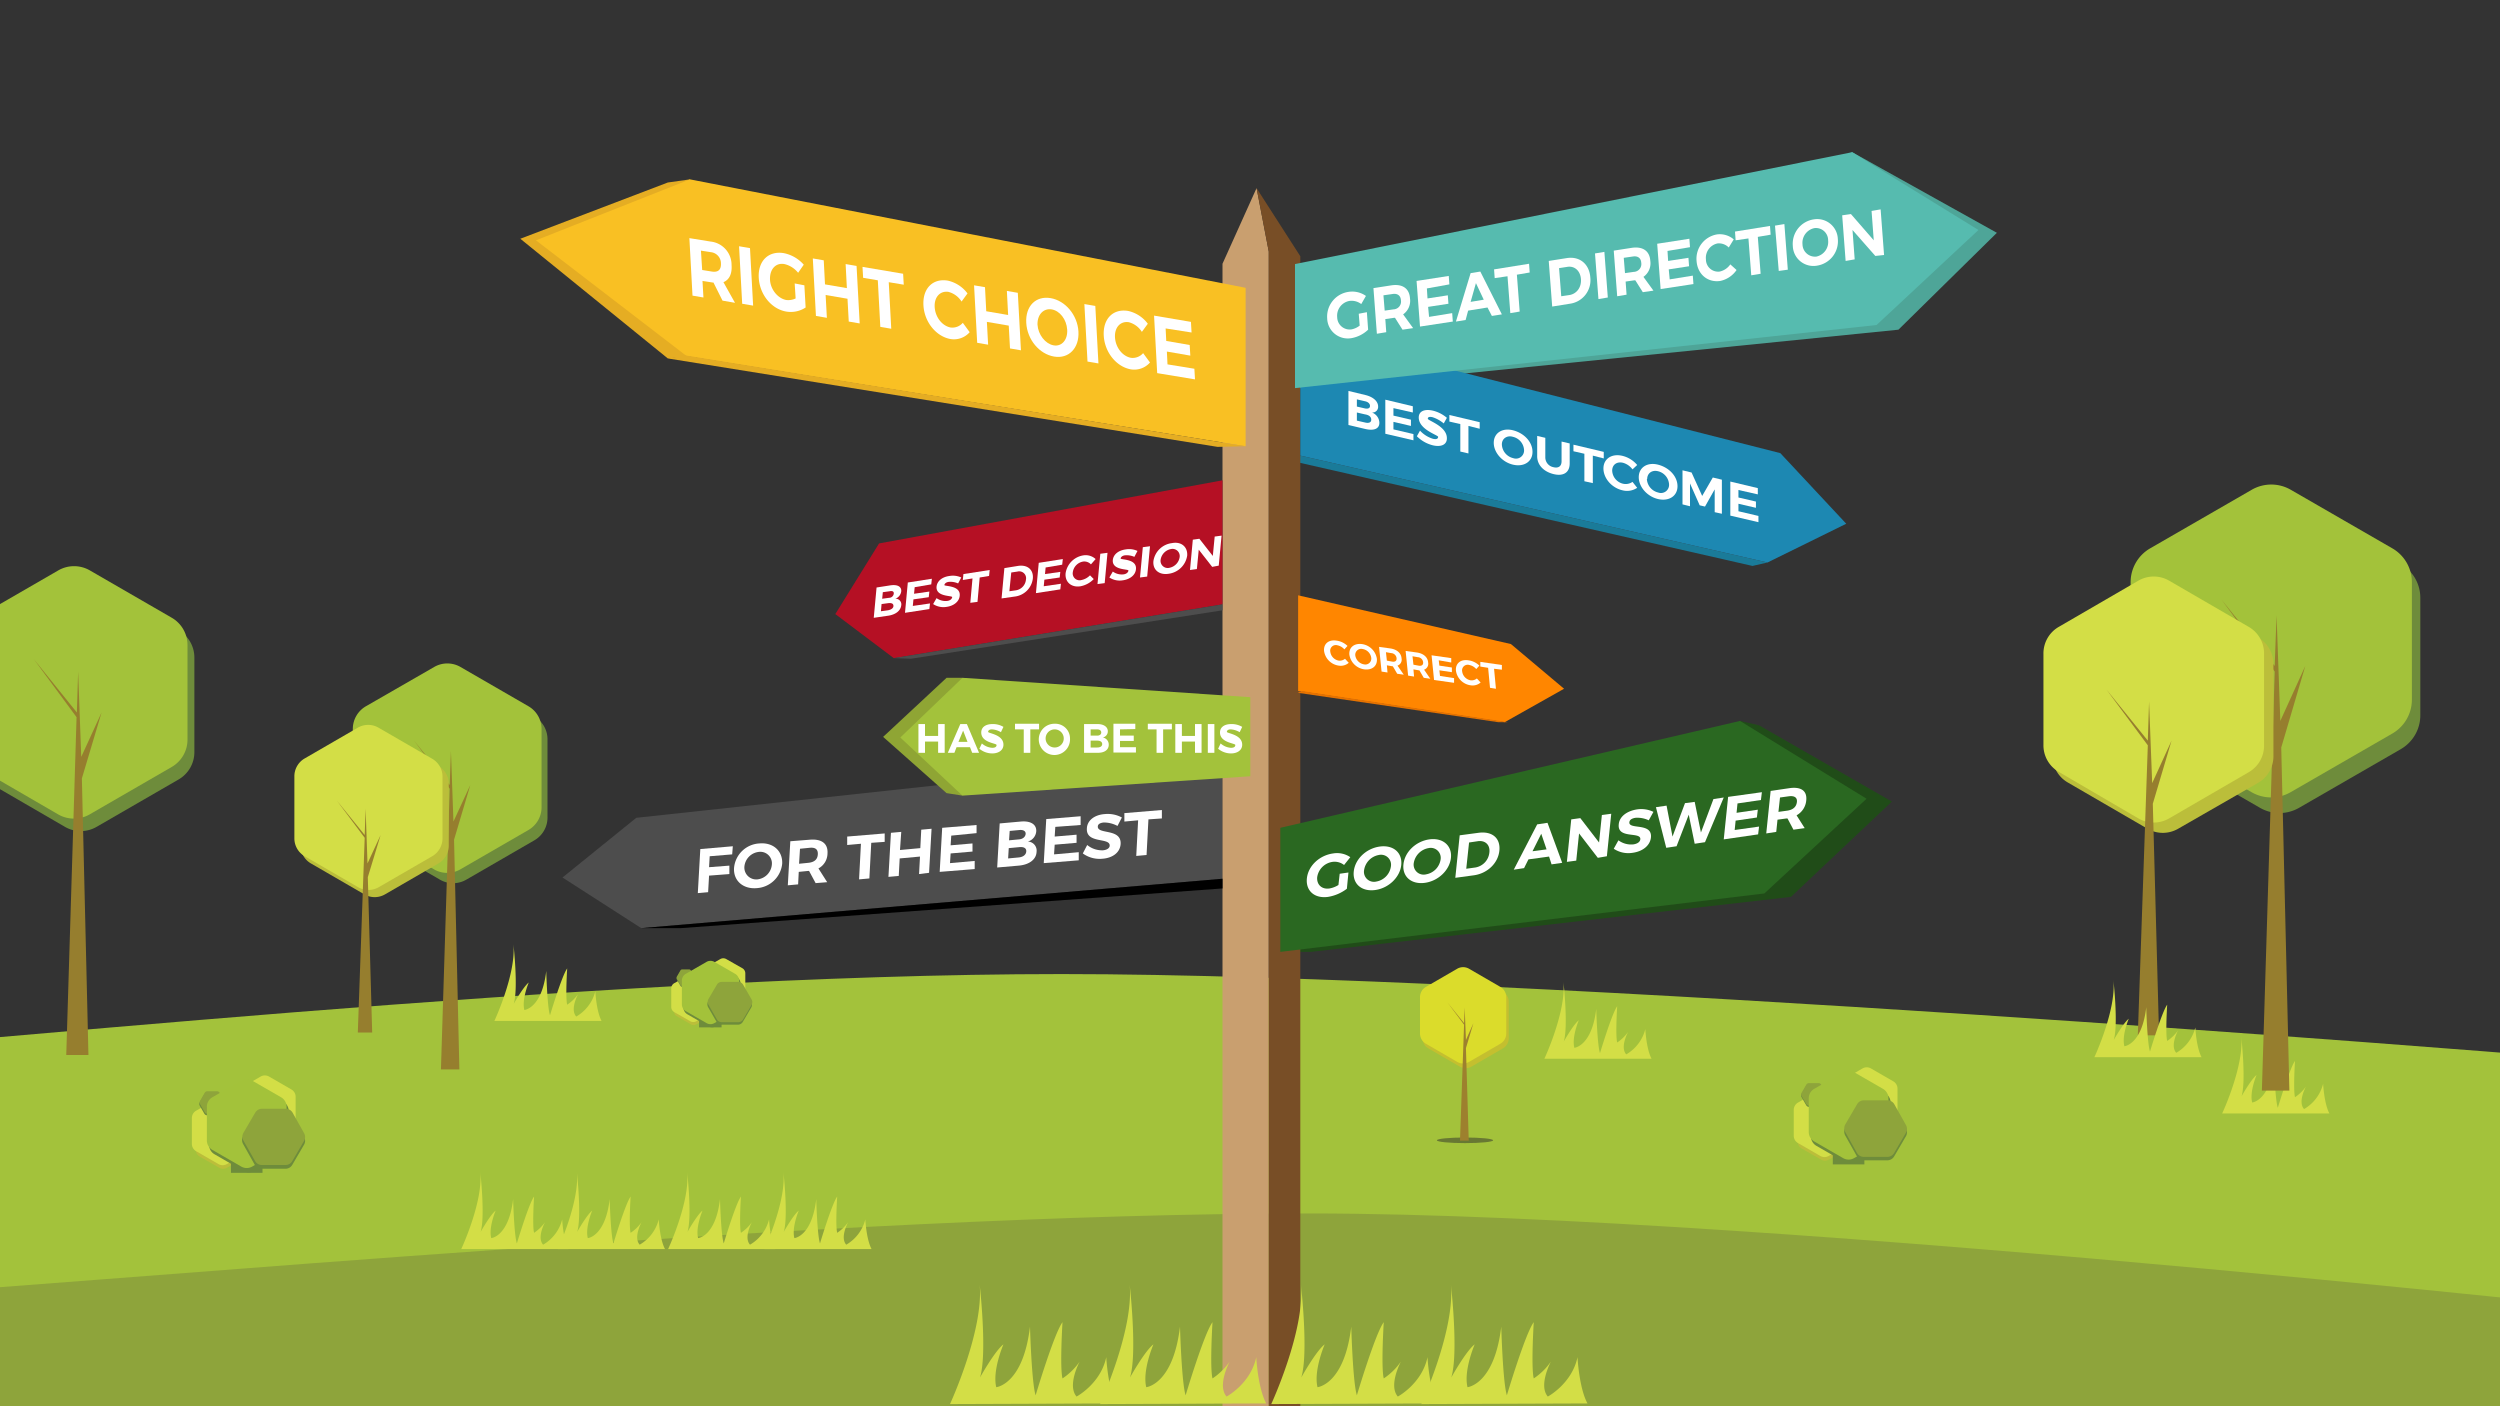<svg id="Layer_1" data-name="Layer 1" xmlns="http://www.w3.org/2000/svg" xmlns:xlink="http://www.w3.org/1999/xlink" viewBox="0 0 800 450"><rect x="0" y="0" width="800" height="450" fill="#333333" stroke="none"/><defs><clipPath id="clip-path"><rect width="800" height="450" style="fill:none"/></clipPath></defs><title>decision-topic</title><g style="clip-path:url(#clip-path)"><polygon points="391.2 241.4 203.6 261.7 180 280.8 205.2 297 391.2 281.2 391.2 241.4" style="fill:#4d4d4d"/><path d="M227.1,274l-.2,3.5,6.5-.5v2.7l-6.5.5-.3,5.3-3.3.3.8-14.1,10.4-.9-.2,2.6Z" style="fill:#fff"/><path d="M250.3,276.4a8.7,8.7,0,0,1-8.1,7.8c-4.4.4-7.6-2.4-7.3-6.5a8.6,8.6,0,0,1,8.1-7.8C247.4,269.5,250.5,272.3,250.3,276.4Zm-12.1,1a3.8,3.8,0,0,0,4.2,4,5.2,5.2,0,0,0,4.6-4.8,3.7,3.7,0,0,0-4.1-4A5.2,5.2,0,0,0,238.2,277.4Z" style="fill:#fff"/><path d="M258.9,278.7h-.3l-3,.3-.2,4-3.3.3.8-14.1,6.3-.5c3.8-.3,5.8,1.3,5.6,4.4a5.5,5.5,0,0,1-2.9,4.8l2.8,4.4-3.7.3Zm-.2-2.6c1.8-.2,2.9-1,3-2.7s-.9-2.3-2.7-2.1l-3,.3-.3,4.8Z" style="fill:#fff"/><path d="M278.8,269.7l-.6,11.4-3.3.3.6-11.4-4.4.4v-2.7l12-1v2.7Z" style="fill:#fff"/><path d="M294.1,279.7l.3-5.6-6.5.6-.3,5.6-3.3.3.8-14.1,3.3-.3L288,272l6.5-.6.3-5.9,3.3-.3-.8,14.1Z" style="fill:#fff"/><path d="M304.4,267.4l-.2,3.1,7-.6v2.6l-7,.6-.2,3.1,7.9-.7v2.6l-11.2.9.8-14.1,11-.9v2.6Z" style="fill:#fff"/><path d="M326.6,262.9c3.2-.3,5.1.9,5,3.1a3.7,3.7,0,0,1-2.7,3.3,2.9,2.9,0,0,1,2.8,3.3c-.1,2.4-2.3,4.1-5.7,4.4l-6.9.6.8-14.1Zm-3.7,6,3.2-.3c1.2-.1,2-.8,2.1-1.7s-.7-1.4-1.9-1.3l-3.2.3Zm-.3,5.8,3.2-.3c1.5-.1,2.5-.8,2.6-1.9s-.8-1.6-2.4-1.4l-3.2.3Z" style="fill:#fff"/><path d="M337.7,264.6l-.2,3.1,7-.6v2.6l-7,.6-.2,3.1,7.9-.7v2.6l-11.2.9.8-14.1,11-.9V264Z" style="fill:#fff"/><path d="M359,261.6l-1.4,2.7a9.2,9.2,0,0,0-4.4-1.1c-1.1.1-1.9.5-1.9,1.3-.1,2.6,7.6.5,7.3,5.6-.2,2.8-2.7,4.5-5.9,4.7a9.1,9.1,0,0,1-6.2-1.7l1.4-2.7a7.5,7.5,0,0,0,5,1.7c1.3-.1,2.2-.7,2.2-1.5.1-2.7-7.6-.5-7.3-5.5.1-2.6,2.5-4.4,5.8-4.6A9.5,9.5,0,0,1,359,261.6Z" style="fill:#fff"/><path d="M367.5,262.2l-.6,11.4-3.3.3.6-11.4-4.4.4v-2.7l12-1v2.7Z" style="fill:#fff"/><polygon points="213.7 58.4 220.8 57.4 220.8 114 213.7 114.7 166.5 76.4 213.7 58.4" style="fill:#e5ad23"/><polygon points="308 216.9 302.9 216.9 282.6 235.8 302.9 253.8 308 254.6 308 216.9" style="fill:#8fa534"/><path d="M-98.5,520.4H817.9l-9.5-182.9s-317.8-25.8-468.7-25.8S-18,334.9-99,339.9" style="fill:#a3c23b"/><path d="M-19.3,573H897L879.6,423.7s-309.8-35.4-460.7-35.4S38.6,409.9-42.4,414.9" style="fill:#8ea43b"/><path d="M30.9,186.5l26.3,15.2a10.1,10.1,0,0,1,5,8.7v30.3a10.1,10.1,0,0,1-5,8.7L30.9,264.6a10.1,10.1,0,0,1-10.1,0L-5.4,249.4a10.1,10.1,0,0,1-5-8.7V210.4a10.1,10.1,0,0,1,5-8.7l26.3-15.2A10.1,10.1,0,0,1,30.9,186.5Z" style="fill:#6e8c3b"/><path d="M28.7,182.5,55,197.7a10.1,10.1,0,0,1,5,8.7v30.3a10.1,10.1,0,0,1-5,8.7L28.7,260.6a10.1,10.1,0,0,1-10.1,0L-7.6,245.4a10.1,10.1,0,0,1-5-8.7V206.4a10.1,10.1,0,0,1,5-8.7l26.3-15.2A10.1,10.1,0,0,1,28.7,182.5Z" style="fill:#a3c23a"/><polygon points="25 214.9 24.6 228 10.8 210.9 24.5 229.5 21.2 337.6 28.3 337.6 26.2 249.1 32.5 228 26 242.2 25 214.9" style="fill:#967e2e"/><path d="M149.1,216.7,171,229.3a8.4,8.4,0,0,1,4.2,7.2v25.2a8.4,8.4,0,0,1-4.2,7.2l-21.8,12.6a8.4,8.4,0,0,1-8.4,0L119,268.9a8.4,8.4,0,0,1-4.2-7.2V236.5a8.4,8.4,0,0,1,4.2-7.2l21.8-12.6A8.4,8.4,0,0,1,149.1,216.7Z" style="fill:#6e8c3b"/><path d="M147.3,213.4,169.1,226a8.4,8.4,0,0,1,4.2,7.2v25.2a8.4,8.4,0,0,1-4.2,7.2l-21.8,12.6a8.4,8.4,0,0,1-8.4,0l-21.8-12.6a8.4,8.4,0,0,1-4.2-7.2V233.2a8.4,8.4,0,0,1,4.2-7.2L139,213.4A8.4,8.4,0,0,1,147.3,213.4Z" style="fill:#a3c23a"/><polygon points="144.3 240.3 143.9 251.2 132.5 237 143.9 252.4 141.1 342.2 147 342.2 145.3 268.7 150.5 251.2 145.1 262.9 144.3 240.3" style="fill:#967e2e"/><path d="M123.2,235.2l17.1,9.9a6.6,6.6,0,0,1,3.3,5.7v19.8a6.6,6.6,0,0,1-3.3,5.7l-17.1,9.9a6.6,6.6,0,0,1-6.6,0l-17.1-9.9a6.6,6.6,0,0,1-3.3-5.7V250.8a6.6,6.6,0,0,1,3.3-5.7l17.1-9.9A6.6,6.6,0,0,1,123.2,235.2Z" style="fill:#bbbe3a"/><path d="M121.2,232.9l17.1,9.9a6.6,6.6,0,0,1,3.3,5.7v19.8a6.6,6.6,0,0,1-3.3,5.7l-17.1,9.9a6.6,6.6,0,0,1-6.6,0l-17.1-9.9a6.6,6.6,0,0,1-3.3-5.7V248.4a6.6,6.6,0,0,1,3.3-5.7l17.1-9.9A6.6,6.6,0,0,1,121.2,232.9Z" style="fill:#d3de46"/><polygon points="117 258.8 116.7 267.2 107.8 256.2 116.7 268.1 114.5 330.4 119.1 330.4 117.7 280.7 121.8 267.2 117.6 276.3 117 258.8" style="fill:#967e2e"/><path d="M232.4,309.6l4.5,2.6a1.7,1.7,0,0,1,.9,1.5v5.2a1.7,1.7,0,0,1-.9,1.5l-4.5,2.6a1.7,1.7,0,0,1-1.7,0l-4.5-2.6a1.7,1.7,0,0,1-.9-1.5v-5.2a1.7,1.7,0,0,1,.9-1.5l4.5-2.6A1.7,1.7,0,0,1,232.4,309.6Z" style="fill:#bbbe3a"/><path d="M232.4,306.9l5.1,2.9a1.9,1.9,0,0,1,1,1.7v5.9a1.9,1.9,0,0,1-1,1.7l-5.1,2.9a1.9,1.9,0,0,1-1.9,0l-5.1-2.9a1.9,1.9,0,0,1-1-1.7v-5.9a1.9,1.9,0,0,1,1-1.7l5.1-2.9A1.9,1.9,0,0,1,232.4,306.9Z" style="fill:#d3de46"/><path d="M222.8,314.4l4.5,2.6a1.7,1.7,0,0,1,.9,1.5v5.2a1.7,1.7,0,0,1-.9,1.5l-4.5,2.6a1.7,1.7,0,0,1-1.7,0l-4.5-2.6a1.7,1.7,0,0,1-.9-1.5v-5.2a1.7,1.7,0,0,1,.9-1.5l4.5-2.6A1.7,1.7,0,0,1,222.8,314.4Z" style="fill:#bbbe3a"/><path d="M222.8,311.7l5.1,2.9a1.9,1.9,0,0,1,1,1.7v5.9a1.9,1.9,0,0,1-1,1.7l-5.1,2.9a1.9,1.9,0,0,1-1.9,0l-5.1-2.9a1.9,1.9,0,0,1-1-1.7v-5.9a1.9,1.9,0,0,1,1-1.7l5.1-2.9A1.9,1.9,0,0,1,222.8,311.7Z" style="fill:#d3de46"/><rect x="223.7" y="324.2" width="7.2" height="4.56" style="fill:#6e8c3b"/><path d="M221.1,310.9l1.1,1.9a.7.7,0,0,1,0,.7l-1.1,1.9a.7.7,0,0,1-.6.4h-2.2a.7.7,0,0,1-.6-.4l-1.1-1.9a.7.7,0,0,1,0-.7l1.1-1.9a.7.7,0,0,1,.6-.4h2.2A.7.7,0,0,1,221.1,310.9Z" style="fill:#6e8c3b"/><path d="M221.1,310.6l1.1,1.9a.7.7,0,0,1,0,.7l-1.1,1.9a.7.7,0,0,1-.6.4h-2.2a.7.7,0,0,1-.6-.4l-1.1-1.9a.7.7,0,0,1,0-.7l1.1-1.9a.7.7,0,0,1,.6-.4h2.2A.7.7,0,0,1,221.1,310.6Z" style="fill:#8ea43b"/><path d="M229.1,308.8l6.6,3.8a2.5,2.5,0,0,1,1.3,2.2v7.6a2.5,2.5,0,0,1-1.3,2.2l-6.6,3.8a2.5,2.5,0,0,1-2.5,0l-6.6-3.8a2.5,2.5,0,0,1-1.3-2.2v-7.6a2.5,2.5,0,0,1,1.3-2.2l6.6-3.8A2.5,2.5,0,0,1,229.1,308.8Z" style="fill:#6e8c3b"/><path d="M228.6,307.8l6.6,3.8a2.5,2.5,0,0,1,1.3,2.2v7.6a2.5,2.5,0,0,1-1.3,2.2l-6.6,3.8a2.5,2.5,0,0,1-2.5,0l-6.6-3.8a2.5,2.5,0,0,1-1.3-2.2v-7.6a2.5,2.5,0,0,1,1.3-2.2l6.6-3.8A2.5,2.5,0,0,1,228.6,307.8Z" style="fill:#a3c23a"/><path d="M237.7,315.9l2.7,4.7a1.8,1.8,0,0,1,0,1.8l-2.7,4.6a1.8,1.8,0,0,1-1.5.9h-5.4a1.8,1.8,0,0,1-1.5-.9l-2.7-4.7a1.8,1.8,0,0,1,0-1.8l2.7-4.6a1.8,1.8,0,0,1,1.5-.9h5.4A1.8,1.8,0,0,1,237.7,315.9Z" style="fill:#6e8c3b"/><path d="M237.8,315.1l2.7,4.7a1.8,1.8,0,0,1,0,1.8l-2.7,4.6a1.8,1.8,0,0,1-1.5.9h-5.4a1.8,1.8,0,0,1-1.5-.9l-2.7-4.7a1.8,1.8,0,0,1,0-1.8l2.7-4.6a1.8,1.8,0,0,1,1.5-.9h5.4A1.8,1.8,0,0,1,237.8,315.1Z" style="fill:#8ea43b"/><path d="M86.1,348.3l6.3,3.6a2.4,2.4,0,0,1,1.2,2.1v7.3a2.4,2.4,0,0,1-1.2,2.1L86.1,367a2.4,2.4,0,0,1-2.4,0l-6.3-3.6a2.4,2.4,0,0,1-1.2-2.1V354a2.4,2.4,0,0,1,1.2-2.1l6.3-3.6A2.4,2.4,0,0,1,86.1,348.3Z" style="fill:#bbbe3a"/><path d="M86.1,344.5l7.1,4.1a2.7,2.7,0,0,1,1.4,2.4v8.2a2.7,2.7,0,0,1-1.4,2.4l-7.1,4.1a2.7,2.7,0,0,1-2.7,0l-7.1-4.1a2.7,2.7,0,0,1-1.4-2.4V351a2.7,2.7,0,0,1,1.4-2.4l7.1-4.1A2.7,2.7,0,0,1,86.1,344.5Z" style="fill:#d3de46"/><path d="M72.6,355l6.3,3.6a2.4,2.4,0,0,1,1.2,2.1V368a2.4,2.4,0,0,1-1.2,2.1l-6.3,3.6a2.4,2.4,0,0,1-2.4,0l-6.3-3.6a2.4,2.4,0,0,1-1.2-2.1v-7.3a2.4,2.4,0,0,1,1.2-2.1l6.3-3.6A2.4,2.4,0,0,1,72.6,355Z" style="fill:#bbbe3a"/><path d="M72.6,351.3l7.1,4.1a2.7,2.7,0,0,1,1.4,2.4V366a2.7,2.7,0,0,1-1.4,2.4l-7.1,4.1a2.7,2.7,0,0,1-2.7,0l-7.1-4.1a2.7,2.7,0,0,1-1.4-2.4v-8.2a2.7,2.7,0,0,1,1.4-2.4l7.1-4.1A2.7,2.7,0,0,1,72.6,351.3Z" style="fill:#d3de46"/><rect x="73.9" y="368.9" width="10.1" height="6.41" style="fill:#6e8c3b"/><path d="M70.2,350.2l1.5,2.6a1,1,0,0,1,0,1l-1.5,2.6a1,1,0,0,1-.9.5h-3a1,1,0,0,1-.9-.5l-1.5-2.6a1,1,0,0,1,0-1l1.5-2.6a1,1,0,0,1,.9-.5h3A1,1,0,0,1,70.2,350.2Z" style="fill:#6e8c3b"/><path d="M70.3,349.7l1.5,2.6a1,1,0,0,1,0,1l-1.5,2.6a1,1,0,0,1-.9.5h-3a1,1,0,0,1-.9-.5L64,353.3a1,1,0,0,1,0-1l1.5-2.6a1,1,0,0,1,.9-.5h3A1,1,0,0,1,70.3,349.7Z" style="fill:#8ea43b"/><path d="M81.4,347.2l9.2,5.3a3.5,3.5,0,0,1,1.8,3.1v10.7a3.5,3.5,0,0,1-1.8,3.1l-9.2,5.3a3.5,3.5,0,0,1-3.5,0l-9.2-5.3a3.5,3.5,0,0,1-1.8-3.1V355.6a3.5,3.5,0,0,1,1.8-3.1l9.2-5.3A3.5,3.5,0,0,1,81.4,347.2Z" style="fill:#6e8c3b"/><path d="M80.7,345.8l9.2,5.3a3.5,3.5,0,0,1,1.8,3.1v10.7a3.5,3.5,0,0,1-1.8,3.1l-9.2,5.3a3.5,3.5,0,0,1-3.5,0l-9.2-5.3a3.5,3.5,0,0,1-1.8-3.1V354.2a3.5,3.5,0,0,1,1.8-3.1l9.2-5.3A3.5,3.5,0,0,1,80.7,345.8Z" style="fill:#a3c23a"/><path d="M93.6,357.2l3.7,6.6a2.5,2.5,0,0,1,0,2.5l-3.8,6.5a2.5,2.5,0,0,1-2.2,1.2H83.7a2.5,2.5,0,0,1-2.2-1.3l-3.7-6.6a2.5,2.5,0,0,1,0-2.5l3.8-6.5a2.5,2.5,0,0,1,2.2-1.2h7.5A2.5,2.5,0,0,1,93.6,357.2Z" style="fill:#6e8c3b"/><path d="M93.6,356l3.7,6.6a2.5,2.5,0,0,1,0,2.5l-3.8,6.5a2.5,2.5,0,0,1-2.2,1.2H83.8a2.5,2.5,0,0,1-2.2-1.3L77.9,365a2.5,2.5,0,0,1,0-2.5l3.8-6.5a2.5,2.5,0,0,1,2.2-1.2h7.5A2.5,2.5,0,0,1,93.6,356Z" style="fill:#8ea43b"/><path d="M178.5,399.7s7-15,6.1-24.6c0,0,1.6,14.2.1,19.1,0,0,3.1-5.5,4.8-6.8,0,0-2.3,5.4-1.4,8.8,0,0,5.6-.5,7-12.5,0,0,.3,11.6,1.2,14.2,0,0,3.8-12.7,5.5-15,0,0-.6,9.3,0,11.6a13.2,13.2,0,0,0,3.5-3.4s-2.7,4.9-.6,7.2a13,13,0,0,0,6.1-8.1s.3,6.3,2,9.5Z" style="fill:#d3de46"/><path d="M147.6,399.7s7-15,6.1-24.6c0,0,1.6,14.2.1,19.1,0,0,3.1-5.5,4.8-6.8,0,0-2.3,5.4-1.4,8.8,0,0,5.6-.5,7-12.5,0,0,.3,11.6,1.2,14.2,0,0,3.8-12.7,5.5-15,0,0-.6,9.3,0,11.6a13.2,13.2,0,0,0,3.5-3.4s-2.7,4.9-.6,7.2a13,13,0,0,0,6.1-8.1s.3,6.3,2,9.5Z" style="fill:#d3de46"/><path d="M244.6,399.7s7-15,6.1-24.6c0,0,1.6,14.2.1,19.1,0,0,3.1-5.5,4.8-6.8,0,0-2.3,5.4-1.4,8.8,0,0,5.6-.5,7-12.5,0,0,.3,11.6,1.2,14.2,0,0,3.8-12.7,5.5-15,0,0-.6,9.3,0,11.6a13.2,13.2,0,0,0,3.5-3.4s-2.7,4.9-.6,7.2a13,13,0,0,0,6.1-8.1s.3,6.3,2,9.5Z" style="fill:#d3de46"/><path d="M213.8,399.7s7-15,6.1-24.6c0,0,1.6,14.2.1,19.1,0,0,3.1-5.5,4.8-6.8,0,0-2.3,5.4-1.4,8.8,0,0,5.6-.5,7-12.5,0,0,.3,11.6,1.2,14.2,0,0,3.8-12.7,5.5-15,0,0-.6,9.3,0,11.6a13.2,13.2,0,0,0,3.5-3.4s-2.7,4.9-.6,7.2a13,13,0,0,0,6.1-8.1s.3,6.3,2,9.5Z" style="fill:#d3de46"/><path d="M711.1,356.3s7-15,6.1-24.6c0,0,1.6,14.2.1,19.1,0,0,3.1-5.5,4.8-6.8,0,0-2.3,5.4-1.4,8.8,0,0,5.6-.5,7-12.5,0,0,.3,11.6,1.2,14.2,0,0,3.8-12.7,5.5-15,0,0-.6,9.3,0,11.6a13.2,13.2,0,0,0,3.5-3.4s-2.7,4.9-.6,7.2a13,13,0,0,0,6.1-8.1s.3,6.3,2,9.5Z" style="fill:#d3de46"/><path d="M158.2,326.7s7-15,6.1-24.6c0,0,1.6,14.2.1,19.1,0,0,3.1-5.5,4.8-6.8,0,0-2.3,5.4-1.4,8.8,0,0,5.6-.5,7-12.5,0,0,.3,11.6,1.2,14.2,0,0,3.8-12.7,5.5-15,0,0-.6,9.3,0,11.6a13.2,13.2,0,0,0,3.5-3.4s-2.7,4.9-.6,7.2a13,13,0,0,0,6.1-8.1s.3,6.3,2,9.5Z" style="fill:#d3de46"/><path d="M735.7,161.7l32.6,18.8a12.5,12.5,0,0,1,6.2,10.8v37.6a12.5,12.5,0,0,1-6.2,10.8l-32.6,18.8a12.5,12.5,0,0,1-12.5,0l-32.6-18.8a12.5,12.5,0,0,1-6.2-10.8V191.3a12.5,12.5,0,0,1,6.2-10.8l32.6-18.8A12.5,12.5,0,0,1,735.7,161.7Z" style="fill:#6e8c3b"/><path d="M733,156.7l32.6,18.8a12.5,12.5,0,0,1,6.2,10.8v37.6a12.5,12.5,0,0,1-6.2,10.8L733,253.5a12.5,12.5,0,0,1-12.5,0L688,234.7a12.5,12.5,0,0,1-6.2-10.8V186.3a12.5,12.5,0,0,1,6.2-10.8l32.6-18.8A12.5,12.5,0,0,1,733,156.7Z" style="fill:#a3c23a"/><polygon points="728.5 196.9 727.9 213.1 710.9 191.9 727.9 214.9 723.8 349 732.6 349 730 239.2 737.7 213.1 729.7 230.7 728.5 196.9" style="fill:#967e2e"/><path d="M697,189.3,722.6,204a9.8,9.8,0,0,1,4.9,8.5V242a9.8,9.8,0,0,1-4.9,8.5L697,265.2a9.8,9.8,0,0,1-9.8,0l-25.5-14.8a9.8,9.8,0,0,1-4.9-8.5V212.5a9.8,9.8,0,0,1,4.9-8.5l25.5-14.8A9.8,9.8,0,0,1,697,189.3Z" style="fill:#bbbe3a"/><path d="M694.1,185.8l25.5,14.8a9.8,9.8,0,0,1,4.9,8.5v29.5a9.8,9.8,0,0,1-4.9,8.5l-25.5,14.8a9.8,9.8,0,0,1-9.8,0L658.8,247a9.8,9.8,0,0,1-4.9-8.5V209.1a9.8,9.8,0,0,1,4.9-8.5l25.5-14.8A9.8,9.8,0,0,1,694.1,185.8Z" style="fill:#d3de46"/><polygon points="687.7 224.5 687.3 237 674.1 220.7 687.3 238.5 684.1 331.3 690.9 331.3 688.9 257.2 694.9 237 688.7 250.6 687.7 224.5" style="fill:#967e2e"/><path d="M670.2,338.3s7-15,6.1-24.6c0,0,1.6,14.2.1,19.1,0,0,3.1-5.5,4.8-6.8,0,0-2.3,5.4-1.4,8.8,0,0,5.6-.5,7-12.5,0,0,.3,11.6,1.2,14.2,0,0,3.8-12.7,5.5-15,0,0-.6,9.3,0,11.6a13.2,13.2,0,0,0,3.5-3.4s-2.7,4.9-.6,7.2a13,13,0,0,0,6.1-8.1s.3,6.3,2,9.5Z" style="fill:#d3de46"/><path d="M598.7,345.7l6.3,3.6a2.4,2.4,0,0,1,1.2,2.1v7.3a2.4,2.4,0,0,1-1.2,2.1l-6.3,3.6a2.4,2.4,0,0,1-2.4,0l-6.3-3.6a2.4,2.4,0,0,1-1.2-2.1v-7.3a2.4,2.4,0,0,1,1.2-2.1l6.3-3.6A2.4,2.4,0,0,1,598.7,345.7Z" style="fill:#bbbe3a"/><path d="M598.7,341.9l7.1,4.1a2.7,2.7,0,0,1,1.4,2.4v8.2a2.7,2.7,0,0,1-1.4,2.4l-7.1,4.1a2.7,2.7,0,0,1-2.7,0l-7.1-4.1a2.7,2.7,0,0,1-1.4-2.4v-8.2a2.7,2.7,0,0,1,1.4-2.4l7.1-4.1A2.7,2.7,0,0,1,598.7,341.9Z" style="fill:#d3de46"/><path d="M585.2,352.4l6.3,3.6a2.4,2.4,0,0,1,1.2,2.1v7.3a2.4,2.4,0,0,1-1.2,2.1l-6.3,3.6a2.4,2.4,0,0,1-2.4,0l-6.3-3.6a2.4,2.4,0,0,1-1.2-2.1v-7.3a2.4,2.4,0,0,1,1.2-2.1l6.3-3.6A2.4,2.4,0,0,1,585.2,352.4Z" style="fill:#bbbe3a"/><path d="M585.2,348.7l7.1,4.1a2.7,2.7,0,0,1,1.4,2.4v8.2a2.7,2.7,0,0,1-1.4,2.4l-7.1,4.1a2.7,2.7,0,0,1-2.7,0l-7.1-4.1a2.7,2.7,0,0,1-1.4-2.4v-8.2a2.7,2.7,0,0,1,1.4-2.4l7.1-4.1A2.7,2.7,0,0,1,585.2,348.7Z" style="fill:#d3de46"/><rect x="586.5" y="366.2" width="10.1" height="6.41" style="fill:#6e8c3b"/><path d="M582.8,347.5l1.5,2.6a1,1,0,0,1,0,1l-1.5,2.6a1,1,0,0,1-.9.5h-3a1,1,0,0,1-.9-.5l-1.5-2.6a1,1,0,0,1,0-1l1.5-2.6a1,1,0,0,1,.9-.5h3A1,1,0,0,1,582.8,347.5Z" style="fill:#6e8c3b"/><path d="M582.8,347.1l1.5,2.6a1,1,0,0,1,0,1l-1.5,2.6a1,1,0,0,1-.9.5h-3a1,1,0,0,1-.9-.5l-1.5-2.6a1,1,0,0,1,0-1l1.5-2.6a1,1,0,0,1,.9-.5h3A1,1,0,0,1,582.8,347.1Z" style="fill:#8ea43b"/><path d="M594,344.5l9.2,5.3a3.5,3.5,0,0,1,1.8,3.1v10.7a3.5,3.5,0,0,1-1.8,3.1L594,372a3.5,3.5,0,0,1-3.5,0l-9.2-5.3a3.5,3.5,0,0,1-1.8-3.1V352.9a3.5,3.5,0,0,1,1.8-3.1l9.2-5.3A3.5,3.5,0,0,1,594,344.5Z" style="fill:#6e8c3b"/><path d="M593.3,343.1l9.2,5.3a3.5,3.5,0,0,1,1.8,3.1v10.7a3.5,3.5,0,0,1-1.8,3.1l-9.2,5.3a3.5,3.5,0,0,1-3.5,0l-9.2-5.3a3.5,3.5,0,0,1-1.8-3.1V351.5a3.5,3.5,0,0,1,1.8-3.1l9.2-5.3A3.5,3.5,0,0,1,593.3,343.1Z" style="fill:#a3c23a"/><path d="M606.2,354.5l3.7,6.6a2.5,2.5,0,0,1,0,2.5l-3.8,6.5a2.5,2.5,0,0,1-2.2,1.2h-7.5a2.5,2.5,0,0,1-2.2-1.3l-3.7-6.6a2.5,2.5,0,0,1,0-2.5l3.8-6.5a2.5,2.5,0,0,1,2.2-1.2H604A2.5,2.5,0,0,1,606.2,354.5Z" style="fill:#6e8c3b"/><path d="M606.2,353.4l3.7,6.6a2.5,2.5,0,0,1,0,2.5l-3.8,6.5a2.5,2.5,0,0,1-2.2,1.2h-7.5a2.5,2.5,0,0,1-2.2-1.3l-3.7-6.6a2.5,2.5,0,0,1,0-2.5l3.8-6.5a2.5,2.5,0,0,1,2.2-1.2H604A2.5,2.5,0,0,1,606.2,353.4Z" style="fill:#8ea43b"/><path d="M494.2,338.8s7-15,6.1-24.6c0,0,1.6,14.2.1,19.1,0,0,3.1-5.5,4.8-6.8,0,0-2.3,5.4-1.4,8.8,0,0,5.6-.5,7-12.5,0,0,.3,11.6,1.2,14.2,0,0,3.8-12.7,5.5-15,0,0-.6,9.3,0,11.6a13.2,13.2,0,0,0,3.5-3.4s-2.7,4.9-.6,7.2a13,13,0,0,0,6.1-8.1s.3,6.3,2,9.5Z" style="fill:#d3de46"/><polygon points="409.7 304.6 419.5 304.6 573.1 287 605.4 256.5 562.9 232.1 556.8 230.7 409.7 304.6" style="fill:#204c18"/><polygon points="565.6 180 560.8 181.1 415.1 147.9 416.1 145.8 565.6 180" style="fill:#1a7b99"/><polygon points="414.4 124.2 422 124.2 607.5 105.5 639 74.5 592.7 48.7 414.4 124.2" style="fill:#4ea598"/><polygon points="391.2 578.9 391.2 84.4 402.1 60.2 406 80.5 406 578.9 391.2 578.9" style="fill:#c99f6f"/><polygon points="402.1 60.2 406 80.5 406 578.9 416.1 578.9 416.1 82 402.1 60.2" style="fill:#784e26"/><polygon points="398.6 92.1 220.8 57.4 171.5 76.9 219.8 114 398.6 142.8 398.6 92.1" style="fill:#f9c023"/><polygon points="391.2 153.7 281.3 173.9 267.3 196.5 286 210.6 391.2 193.4 391.2 153.7" style="fill:#b51024"/><polygon points="416.1 106 569.7 145 590.8 167.6 565.6 180 416.1 145.8 416.1 106" style="fill:#1d88b2"/><polygon points="415.4 221.1 481.5 231.1 500.5 220.4 483.5 206.1 415.4 190.5 415.4 221.1" style="fill:#ff8600"/><polygon points="400.1 223.1 308 216.9 288.1 236 308 254.6 400.1 248.4 400.1 223.1" style="fill:#a3c23b"/><polygon points="414.4 124.2 600.5 104 633.1 73.6 592.7 48.7 414.4 84.5 414.4 124.2" style="fill:#56bbaf"/><polygon points="409.7 304.6 564.6 285.9 597.3 255.6 556.8 230.7 409.7 264.9 409.7 304.6" style="fill:#2a6821"/><polygon points="482.5 231.1 479.4 231.1 415.3 221.7 416.4 221.1 482.5 231.1" style="fill:#e57200"/><polygon points="391.2 193.4 391.2 195.3 291.5 210.8 286 210.6 391.2 193.4" style="fill:#4d4d4d"/><path d="M228.3,90.4h-.3l-3.2-.5.3,5.3-3.5-.6-1-18.4,6.8,1.1a7.5,7.5,0,0,1,6.7,7.5c.2,2.8-.7,4.7-2.6,5.5l3.7,6.6-4-.7Zm-.5-3.5c1.9.3,3-.5,2.9-2.6a3.6,3.6,0,0,0-3.2-3.6l-3.2-.5.4,6.2Z" style="fill:#fff"/><path d="M237.5,97.2l-1-18.4,3.5.6,1,18.4Z" style="fill:#fff"/><path d="M257.4,91.3l.4,7.1a8.6,8.6,0,0,1-6.2,1.3c-4.7-.8-8.5-5.4-8.8-10.8s3.1-8.7,8-7.9a11.5,11.5,0,0,1,6.4,3.7l-1.8,2.6a7.9,7.9,0,0,0-4.4-2.8c-2.8-.5-4.7,1.7-4.6,4.9s2.5,6.1,5.2,6.6a5.4,5.4,0,0,0,3-.5l-.3-4.8Z" style="fill:#fff"/><path d="M271.6,102.9l-.4-7.3-7-1.2.4,7.3-3.5-.6-1-18.4,3.5.6.4,7.7,7,1.2-.4-7.7,3.5.6,1,18.4Z" style="fill:#fff"/><path d="M284.4,90.3l.8,14.9-3.5-.6-.8-14.9-4.7-.8-.2-3.5,13,2.2.2,3.5Z" style="fill:#fff"/><path d="M309.6,93.9l-1.9,2.6a7.1,7.1,0,0,0-4.2-3.1c-2.7-.4-4.6,1.7-4.4,4.9s2.4,6,5.1,6.5a4.4,4.4,0,0,0,3.9-1.5l2.2,3a6.7,6.7,0,0,1-6.1,2.2c-4.6-.8-8.4-5.4-8.7-10.8s3-8.7,7.8-7.9A10.8,10.8,0,0,1,309.6,93.9Z" style="fill:#fff"/><path d="M323.2,111.5l-.4-7.3-7-1.2.4,7.3-3.5-.6-1-18.4,3.5.6.4,7.7,7,1.2-.4-7.7,3.5.6,1,18.4Z" style="fill:#fff"/><path d="M345.1,106.1c.3,5.3-3.1,8.8-7.8,8s-8.6-5.4-8.9-10.8,3.1-8.7,7.8-7.9S344.8,100.8,345.1,106.1ZM332,103.9c.2,3.2,2.5,6.1,5.1,6.6s4.6-1.7,4.4-5-2.4-6.1-5-6.5S331.9,100.7,332,103.9Z" style="fill:#fff"/><path d="M348,115.7l-1-18.4,3.5.6,1,18.4Z" style="fill:#fff"/><path d="M367.3,103.6l-1.9,2.6a7.1,7.1,0,0,0-4.2-3.1c-2.7-.4-4.6,1.7-4.4,4.9s2.4,6,5.1,6.5a4.4,4.4,0,0,0,3.9-1.5l2.2,3a6.7,6.7,0,0,1-6.1,2.2c-4.6-.8-8.4-5.4-8.7-10.8s3-8.7,7.8-7.9A10.8,10.8,0,0,1,367.3,103.6Z" style="fill:#fff"/><path d="M373,105.1l.2,4,7.5,1.3.2,3.4-7.5-1.3.2,4.1,8.6,1.4.2,3.4-12.1-2-1-18.4,11.8,2,.2,3.4Z" style="fill:#fff"/><path d="M285,187.3c2.2-.3,3.5.4,3.4,1.9a2.9,2.9,0,0,1-1.9,2.4,1.8,1.8,0,0,1,1.9,2.1c-.2,1.7-1.7,2.9-4,3.3l-4.8.7.9-9.7Zm-2.7,4.3,2.2-.3a1.5,1.5,0,0,0,1.5-1.3c.1-.7-.4-1-1.3-.8l-2.2.3Zm-.4,4,2.2-.3c1.1-.2,1.8-.7,1.8-1.4s-.5-1-1.6-.9l-2.2.3Z" style="fill:#fff"/><path d="M292.7,187.9l-.2,2.1,4.9-.7-.2,1.8-4.9.7-.2,2.1,5.5-.8-.2,1.8-7.8,1.2.9-9.7,7.7-1.2-.2,1.8Z" style="fill:#fff"/><path d="M307.6,184.8l-1,1.9a6.1,6.1,0,0,0-3-.5c-.8.1-1.3.5-1.4,1s5.3,0,4.9,3.5c-.2,1.9-2,3.2-4.2,3.5a6,6,0,0,1-4.3-.9l1.1-1.9a4.9,4.9,0,0,0,3.4.9c.9-.1,1.5-.6,1.6-1.2s-5.3,0-5-3.4c.2-1.8,1.8-3.1,4.2-3.4A6.4,6.4,0,0,1,307.6,184.8Z" style="fill:#fff"/><path d="M313.5,184.8l-.7,7.8-2.3.3.7-7.8-3.1.5.2-1.9,8.4-1.3-.2,1.9Z" style="fill:#fff"/><path d="M325.7,181.1c3.1-.5,5.1,1.2,4.8,4.1a6.6,6.6,0,0,1-5.8,5.7l-4.2.6.9-9.7Zm-2.7,8.1,2.1-.3a3.8,3.8,0,0,0,3.2-3.4,2.2,2.2,0,0,0-2.7-2.6l-2,.3Z" style="fill:#fff"/><path d="M334.6,181.6l-.2,2.1,4.9-.7-.2,1.8-4.9.7-.2,2.1,5.5-.8-.2,1.8-7.8,1.2.9-9.7,7.7-1.2-.2,1.8Z" style="fill:#fff"/><path d="M350.6,178.9l-1.5,1.7a2.9,2.9,0,0,0-2.5-.9,4,4,0,0,0-3.3,3.4,2.2,2.2,0,0,0,2.8,2.5,5.2,5.2,0,0,0,2.7-1.5l1.2,1.2a7.9,7.9,0,0,1-4.2,2.3c-3,.5-5.1-1.4-4.8-4.2a6.8,6.8,0,0,1,5.8-5.7A4.7,4.7,0,0,1,350.6,178.9Z" style="fill:#fff"/><path d="M351.2,186.9l.9-9.7,2.3-.3-.9,9.7Z" style="fill:#fff"/><path d="M364,176.3l-1,1.9a6.1,6.1,0,0,0-3-.5c-.8.1-1.3.5-1.4,1s5.3,0,4.9,3.5c-.2,1.9-2,3.2-4.2,3.5a6,6,0,0,1-4.3-.9l1.1-1.9a4.9,4.9,0,0,0,3.4.9c.9-.1,1.5-.6,1.6-1.2s-5.3,0-5-3.4c.2-1.8,1.8-3.1,4.2-3.4A6.4,6.4,0,0,1,364,176.3Z" style="fill:#fff"/><path d="M364.8,184.8l.9-9.7,2.3-.3-.9,9.7Z" style="fill:#fff"/><path d="M379.9,177.8a6.9,6.9,0,0,1-5.9,5.8c-3.1.5-5.2-1.3-4.9-4.1a6.8,6.8,0,0,1,5.9-5.7C378,173.2,380.1,175,379.9,177.8Zm-8.5,1.3a2.3,2.3,0,0,0,2.8,2.6,4.1,4.1,0,0,0,3.3-3.5,2.3,2.3,0,0,0-2.8-2.5A4.1,4.1,0,0,0,371.4,179.1Z" style="fill:#fff"/><path d="M387.9,181.4l-4.3-5.5-.6,6.2-2.2.3.9-9.7,2.1-.3,4.3,5.5.6-6.2,2.2-.3L390,181Z" style="fill:#fff"/><path d="M437.4,99.9l.4,5.6a10.3,10.3,0,0,1-5.3,2.7,6.6,6.6,0,0,1-7.8-6.3,8,8,0,0,1,6.8-8.5,7.6,7.6,0,0,1,5.6,1.3l-1.5,2.6a5.1,5.1,0,0,0-3.8-1,4.8,4.8,0,0,0-3.9,5.2,4,4,0,0,0,4.6,3.9,6.3,6.3,0,0,0,2.6-1.2l-.3-3.8Z" style="fill:#fff"/><path d="M446.4,101.7h-.3l-2.8.4.3,4.2-3,.5-1.1-14.6,5.8-.9c3.5-.5,5.7,1,5.9,4.2a5.3,5.3,0,0,1-2.2,5.1l3.2,4.4-3.4.5Zm-.5-2.7a2.5,2.5,0,0,0,2.4-2.9c-.1-1.6-1.2-2.3-2.8-2l-2.8.4.4,4.9Z" style="fill:#fff"/><path d="M456.6,92.3l.2,3.2,6.5-1,.2,2.7-6.5,1,.3,3.2,7.4-1.2.2,2.7-10.5,1.6-1.1-14.6,10.3-1.6.2,2.7Z" style="fill:#fff"/><path d="M469.8,99.4l-.8,3-3.1.5,4.7-15.5,3.1-.5,6.9,13.7-3.2.5L476,98.4Zm2.5-8.8-1.7,6,4.2-.7Z" style="fill:#fff"/><path d="M485.4,87.9l.9,11.8-3,.5-.9-11.8-4.1.6-.2-2.8,11.2-1.8.2,2.8Z" style="fill:#fff"/><path d="M501.3,82.6c4.2-.7,7.3,1.9,7.6,6.2a7.6,7.6,0,0,1-6.6,8.4l-5.6.9-1.1-14.6Zm-1.7,12.2,2.7-.4c2.2-.4,3.8-2.4,3.6-5.1s-2.1-4.3-4.4-3.9l-2.6.4Z" style="fill:#fff"/><path d="M511.5,95.7l-1.1-14.6,3-.5,1.1,14.6Z" style="fill:#fff"/><path d="M523.3,89.7h-.3l-2.8.4.3,4.2-3,.5-1.1-14.6,5.8-.9c3.5-.5,5.7,1,5.9,4.2a5.3,5.3,0,0,1-2.2,5.1l3.2,4.4-3.4.5Zm-.5-2.7a2.5,2.5,0,0,0,2.4-2.9c-.1-1.6-1.2-2.3-2.8-2l-2.8.4.4,4.9Z" style="fill:#fff"/><path d="M533.6,80.3l.2,3.2,6.5-1,.2,2.7-6.5,1,.3,3.2,7.4-1.2.2,2.7-10.5,1.6L530.3,78l10.3-1.6.2,2.7Z" style="fill:#fff"/><path d="M554.8,76.6l-1.6,2.6a4.4,4.4,0,0,0-3.6-1.3,4.7,4.7,0,0,0-3.7,5.1,3.9,3.9,0,0,0,4.4,3.9,5.6,5.6,0,0,0,3.4-2.3l2,1.8a8.4,8.4,0,0,1-5.2,3.5c-4,.6-7.3-2.1-7.6-6.4a7.9,7.9,0,0,1,6.6-8.5A6.9,6.9,0,0,1,554.8,76.6Z" style="fill:#fff"/><path d="M562.5,75.8l.9,11.8-3,.5-.9-11.8-4.1.6-.2-2.8,11.2-1.8.2,2.8Z" style="fill:#fff"/><path d="M569.2,86.7,568,72.2l3-.5,1.1,14.6Z" style="fill:#fff"/><path d="M588.1,76.4a7.9,7.9,0,0,1-6.6,8.6,6.6,6.6,0,0,1-7.8-6.3,7.9,7.9,0,0,1,6.7-8.5A6.6,6.6,0,0,1,588.1,76.4Zm-11.3,1.8a4,4,0,0,0,4.5,3.9,4.8,4.8,0,0,0,3.7-5.2,3.9,3.9,0,0,0-4.4-3.9A4.8,4.8,0,0,0,576.8,78.2Z" style="fill:#fff"/><path d="M600.1,81.9l-7.3-8.3.7,9.4-2.9.5-1.1-14.6,2.8-.4,7.3,8.4-.7-9.4,2.9-.5,1.1,14.6Z" style="fill:#fff"/><path d="M436.9,126.4c2.5.6,4.1,2,4.1,3.7a1.8,1.8,0,0,1-2,1.9,3.6,3.6,0,0,1,2.4,3.3c0,1.9-1.7,2.6-4.4,2l-5.5-1.3V125.1Zm-2.7,3.7,2.6.6c1,.2,1.6-.1,1.6-.8s-.6-1.3-1.6-1.5l-2.6-.6Zm0,4.5,2.6.6c1.2.3,2,0,2-.9s-.7-1.5-2-1.7l-2.6-.6Z" style="fill:#fff"/><path d="M445.9,130.6V133l5.6,1.3v2l-5.6-1.3v2.4l6.4,1.5v2l-9-2.1V127.9l8.8,2.1v2Z" style="fill:#fff"/><path d="M463,133.7l-1,1.8a10.8,10.8,0,0,0-3.6-2c-.9-.2-1.5-.1-1.5.5s6.2,2.4,6.1,6.3c0,2.1-2,2.8-4.5,2.2a10.9,10.9,0,0,1-5.1-2.9l1-1.8a9.3,9.3,0,0,0,4.1,2.6c1.1.3,1.7,0,1.7-.6s-6.2-2.3-6.2-6.2c0-2,1.8-2.8,4.5-2.2A10.9,10.9,0,0,1,463,133.7Z" style="fill:#fff"/><path d="M469.9,136.3v8.8l-2.6-.6v-8.8l-3.5-.8v-2.1l9.7,2.3v2.1Z" style="fill:#fff"/><path d="M490.4,144.6c0,3.1-2.7,4.9-6.2,4.1s-6.2-3.9-6.2-7,2.7-4.9,6.2-4S490.4,141.4,490.4,144.6Zm-9.8-2.3a4.7,4.7,0,0,0,3.6,4.3,2.6,2.6,0,0,0,3.5-2.6,4.6,4.6,0,0,0-3.5-4.2C482.3,139.2,480.6,140.3,480.6,142.2Z" style="fill:#fff"/><path d="M502.3,148.3c0,2.9-2,4.2-5.2,3.4s-5.3-3-5.2-5.9v-6.3l2.6.6v6.3a3.2,3.2,0,0,0,2.6,3.1c1.6.4,2.6-.3,2.6-1.9v-6.3l2.6.6Z" style="fill:#fff"/><path d="M509.7,145.8v8.8L507,154v-8.8l-3.5-.8v-2.1l9.7,2.3v2.1Z" style="fill:#fff"/><path d="M523.9,148.8l-1.5,1.4a5.7,5.7,0,0,0-3-2.1c-2-.5-3.5.6-3.5,2.5a4.5,4.5,0,0,0,3.5,4.2,3.8,3.8,0,0,0,3-.6l1.5,1.9a5.8,5.8,0,0,1-4.7.8c-3.5-.8-6.1-3.9-6.1-7s2.7-4.9,6.2-4A8.9,8.9,0,0,1,523.9,148.8Z" style="fill:#fff"/><path d="M536.8,155.6c0,3.1-2.7,4.9-6.2,4.1s-6.2-3.9-6.2-7,2.7-4.9,6.2-4S536.8,152.4,536.8,155.6Zm-9.8-2.3a4.7,4.7,0,0,0,3.6,4.3,2.6,2.6,0,0,0,3.5-2.6,4.6,4.6,0,0,0-3.5-4.2C528.7,150.3,527.1,151.4,527.1,153.3Z" style="fill:#fff"/><path d="M548.7,163.9v-7.3l-3.1,5.5-1.7-.4-3.1-7V162l-2.4-.6V150.5l2.9.7,3.4,7.5,3.4-5.9,2.9.7v10.9Z" style="fill:#fff"/><path d="M556.3,156.8v2.4l5.6,1.3v2l-5.6-1.3v2.4l6.4,1.5v2l-9-2.1V154.1l8.8,2.1v2Z" style="fill:#fff"/><path d="M431.2,206.7l-1,1.1a4,4,0,0,0-2.2-1.3,1.8,1.8,0,0,0-2.3,2.1,3.3,3.3,0,0,0,2.7,2.8,2.6,2.6,0,0,0,2-.6l1.2,1.3a3.9,3.9,0,0,1-3.2.9,5.5,5.5,0,0,1-4.7-4.7c-.2-2.3,1.5-3.7,4-3.3A6.2,6.2,0,0,1,431.2,206.7Z" style="fill:#fff"/><path d="M440.6,210.8c.2,2.3-1.5,3.7-4,3.4a5.6,5.6,0,0,1-4.8-4.7c-.2-2.3,1.5-3.7,4-3.4A5.6,5.6,0,0,1,440.6,210.8Zm-6.9-1a3.4,3.4,0,0,0,2.8,2.8,1.9,1.9,0,0,0,2.3-2.1,3.3,3.3,0,0,0-2.7-2.8A1.9,1.9,0,0,0,433.7,209.8Z" style="fill:#fff"/><path d="M445.7,213.2h-.2l-1.7-.3.2,2.3-1.9-.3-.8-7.9,3.6.5c2.1.3,3.5,1.5,3.6,3.2a2,2,0,0,1-1.3,2.3l2,2.9-2.1-.3Zm-.3-1.5c1,.2,1.6-.2,1.5-1.1a1.8,1.8,0,0,0-1.7-1.6l-1.7-.3.3,2.7Z" style="fill:#fff"/><path d="M454.2,214.5H454l-1.7-.3.2,2.3-1.9-.3-.8-7.9,3.6.5c2.1.3,3.5,1.5,3.6,3.2a2,2,0,0,1-1.3,2.3l2,2.9-2.1-.3Zm-.3-1.5c1,.2,1.6-.2,1.5-1.1a1.8,1.8,0,0,0-1.7-1.6l-1.7-.3.3,2.7Z" style="fill:#fff"/><path d="M460.4,211.3l.2,1.7,4,.6v1.5l-4-.6.2,1.8,4.5.7v1.5l-6.4-.9-.8-7.9,6.3.9V212Z" style="fill:#fff"/><path d="M473.4,213l-1,1.1a4,4,0,0,0-2.2-1.3,1.8,1.8,0,0,0-2.3,2.1,3.3,3.3,0,0,0,2.7,2.8,2.6,2.6,0,0,0,2-.6l1.2,1.3a3.9,3.9,0,0,1-3.2.9,5.5,5.5,0,0,1-4.7-4.7c-.2-2.3,1.5-3.7,4-3.3A6.2,6.2,0,0,1,473.4,213Z" style="fill:#fff"/><path d="M478.1,214l.6,6.4-1.9-.3-.6-6.4-2.5-.4v-1.5l6.9,1v1.5Z" style="fill:#fff"/><path d="M431.5,279.2l-.5,5.2A13.5,13.5,0,0,1,425,287c-4.3.6-7.2-1.9-6.8-5.9s4-7.4,8.4-8a7.5,7.5,0,0,1,5.5,1.2l-2,2.5a4.9,4.9,0,0,0-3.7-1,5.8,5.8,0,0,0-4.9,4.9c-.2,2.4,1.5,4,4,3.6a8.1,8.1,0,0,0,2.8-1.1l.4-3.6Z" style="fill:#fff"/><path d="M448.4,276.8c-.4,3.9-4,7.4-8.3,8s-7.3-1.9-6.9-5.9,4-7.4,8.3-8S448.8,272.8,448.4,276.8Zm-11.9,1.7a3.2,3.2,0,0,0,3.9,3.6,5.7,5.7,0,0,0,4.7-4.9,3.2,3.2,0,0,0-3.9-3.6A5.8,5.8,0,0,0,436.5,278.5Z" style="fill:#fff"/><path d="M464.3,274.5c-.4,3.9-4,7.4-8.3,8s-7.3-1.9-6.9-5.9,4-7.4,8.3-8S464.7,270.6,464.3,274.5Zm-11.9,1.7a3.2,3.2,0,0,0,3.9,3.6A5.7,5.7,0,0,0,461,275a3.2,3.2,0,0,0-3.9-3.6A5.8,5.8,0,0,0,452.4,276.2Z" style="fill:#fff"/><path d="M473.1,266.5c4.4-.6,7.1,1.7,6.7,5.7s-3.8,7.3-8.2,7.9l-5.9.8,1.4-13.6ZM469.2,278l2.9-.4a5.4,5.4,0,0,0,4.5-4.8c.3-2.5-1.4-4-3.8-3.6l-2.7.4Z" style="fill:#fff"/><path d="M489.1,275l-1.4,2.8-3.3.5,7.5-14.5,3.3-.5,4.7,12.8-3.4.5-.8-2.5Zm4.1-8.2-2.8,5.6,4.5-.6Z" style="fill:#fff"/><path d="M511.3,274.5l-6-7.8-.9,8.7-3,.4,1.4-13.6,2.9-.4,6,7.8.9-8.8,3-.4L514.2,274Z" style="fill:#fff"/><path d="M529.1,259.8l-1.5,2.7a8.5,8.5,0,0,0-4.3-.8c-1.1.2-1.8.6-1.9,1.4-.3,2.5,7.4,0,6.9,4.9-.3,2.7-2.8,4.5-5.9,4.9a8.4,8.4,0,0,1-6-1.3l1.5-2.7a6.8,6.8,0,0,0,4.8,1.3c1.3-.2,2.1-.8,2.2-1.6.3-2.6-7.4,0-6.9-4.8.2-2.5,2.6-4.3,5.9-4.8A8.9,8.9,0,0,1,529.1,259.8Z" style="fill:#fff"/><path d="M542.3,270l-1.9-9.3-3.9,10.1-3.3.5-3.3-13,3.4-.5,1.9,9.9,4-10.7,3.1-.4,2,9.8,4-10.7,3.3-.5-6,14.3Z" style="fill:#fff"/><path d="M556,257.1l-.3,3,6.8-1-.3,2.5-6.8,1-.3,3,7.8-1.1-.3,2.5-11,1.6L553,255l10.8-1.5-.3,2.5Z" style="fill:#fff"/><path d="M572,261.9h-.3l-2.9.4-.4,3.9-3.2.5,1.4-13.6,6.1-.9c3.7-.5,5.6.9,5.3,3.9a6,6,0,0,1-3.1,4.8l2.6,4.1-3.6.5Zm0-2.5c1.8-.3,2.8-1.2,3-2.7s-.8-2.1-2.5-1.9l-2.9.4-.5,4.6Z" style="fill:#fff"/><path d="M300.2,240.9v-3.6H296v3.6h-2.1v-9.2H296v3.8h4.2v-3.8h2.1v9.2Z" style="fill:#fff"/><path d="M306.1,239.1l-.7,1.8h-2.1l4-9.2h2.1l3.9,9.2h-2.2l-.7-1.8Zm2.1-5.3-1.5,3.6h2.9Z" style="fill:#fff"/><path d="M321.1,232.6l-.8,1.7a6.4,6.4,0,0,0-2.9-.9c-.7,0-1.2.3-1.2.8s4.9.8,4.9,4.1c0,1.8-1.6,2.8-3.6,2.8a6.5,6.5,0,0,1-4.1-1.5l.8-1.7a5.5,5.5,0,0,0,3.3,1.4c.9,0,1.4-.3,1.4-.9s-4.9-.7-4.9-4c0-1.7,1.4-2.7,3.6-2.7A6.6,6.6,0,0,1,321.1,232.6Z" style="fill:#fff"/><path d="M329.7,233.4v7.5h-2.1v-7.5h-2.8v-1.8h7.7v1.8Z" style="fill:#fff"/><path d="M342.4,236.3a5,5,0,1,1-4.9-4.7A4.7,4.7,0,0,1,342.4,236.3Zm-7.8,0a2.9,2.9,0,0,0,2.8,2.9,2.9,2.9,0,1,0-2.8-2.9Z" style="fill:#fff"/><path d="M351.2,231.7c2,0,3.3.9,3.3,2.3a2,2,0,0,1-1.6,2,2.3,2.3,0,0,1,1.9,2.3c0,1.6-1.3,2.6-3.5,2.6h-4.4v-9.2Zm-2.2,3.7h2.1c.8,0,1.3-.4,1.3-1s-.5-1-1.3-1H349Zm0,3.8h2.1c1,0,1.6-.4,1.6-1.1s-.6-1.1-1.6-1.1H349Z" style="fill:#fff"/><path d="M358.4,233.4v2h4.4v1.7h-4.4v2h5.1v1.7h-7.2v-9.2h7v1.7Z" style="fill:#fff"/><path d="M372.2,233.4v7.5h-2.1v-7.5h-2.8v-1.8h7.7v1.8Z" style="fill:#fff"/><path d="M382.4,240.9v-3.6h-4.2v3.6h-2.1v-9.2h2.1v3.8h4.2v-3.8h2.1v9.2Z" style="fill:#fff"/><path d="M386.5,240.9v-9.2h2.1v9.2Z" style="fill:#fff"/><path d="M397.5,232.6l-.8,1.7a6.4,6.4,0,0,0-2.9-.9c-.7,0-1.2.3-1.2.8s4.9.8,4.9,4.1c0,1.8-1.6,2.8-3.6,2.8a6.5,6.5,0,0,1-4.1-1.5l.8-1.7a5.5,5.5,0,0,0,3.3,1.4c.9,0,1.4-.3,1.4-.9s-4.9-.7-4.9-4c0-1.7,1.4-2.7,3.6-2.7A6.6,6.6,0,0,1,397.5,232.6Z" style="fill:#fff"/><polygon points="205.2 297 217.9 297 391.2 284.3 391.2 281.2 205.2 297"/><path d="M352,449.3s10.8-23.4,9.5-38.2c0,0,2.5,22.1.1,29.7,0,0,4.8-8.6,7.5-10.6,0,0-3.6,8.3-2.3,13.7,0,0,8.6-.8,10.8-19.4,0,0,.5,18,1.8,22,0,0,5.9-19.8,8.6-23.4,0,0-.9,14.4,0,18a20.5,20.5,0,0,0,5.5-5.4s-4.1,7.6-1,11.2c0,0,7.7-4.1,9.5-12.6,0,0,.5,9.9,3.2,14.8Z" style="fill:#d3de46"/><path d="M304,449.3s10.8-23.4,9.5-38.2c0,0,2.5,22.1.1,29.7,0,0,4.8-8.6,7.5-10.6,0,0-3.6,8.3-2.3,13.7,0,0,8.6-.8,10.8-19.4,0,0,.5,18,1.8,22,0,0,5.9-19.8,8.6-23.4,0,0-.9,14.4,0,18a20.5,20.5,0,0,0,5.5-5.4s-4.1,7.6-1,11.2c0,0,7.7-4.1,9.5-12.6,0,0,.5,9.9,3.2,14.8Z" style="fill:#d3de46"/><path d="M454.8,449.3s10.8-23.4,9.5-38.2c0,0,2.5,22.1.1,29.7,0,0,4.8-8.6,7.5-10.6,0,0-3.6,8.3-2.3,13.7,0,0,8.6-.8,10.8-19.4,0,0,.5,18,1.8,22,0,0,5.9-19.8,8.6-23.4,0,0-.9,14.4,0,18a20.5,20.5,0,0,0,5.5-5.4s-4.1,7.6-1,11.2c0,0,7.7-4.1,9.5-12.6,0,0,.5,9.9,3.2,14.8Z" style="fill:#d3de46"/><path d="M406.8,449.3s10.8-23.4,9.5-38.2c0,0,2.5,22.1.1,29.7,0,0,4.8-8.6,7.5-10.6,0,0-3.6,8.3-2.3,13.7,0,0,8.6-.8,10.8-19.4,0,0,.5,18,1.8,22,0,0,5.9-19.8,8.6-23.4,0,0-.9,14.4,0,18a20.5,20.5,0,0,0,5.5-5.4s-4.1,7.6-1,11.2c0,0,7.7-4.1,9.5-12.6,0,0,.5,9.9,3.2,14.8Z" style="fill:#d3de46"/><path d="M459.8,364.9c0-.5,4-.9,9-.9s9,.4,9,.9-4,.9-9,.9-9-.4-9-.9" style="fill:#687833"/><path d="M470.9,311.5l10,5.8a3.8,3.8,0,0,1,1.9,3.3v11.6a3.8,3.8,0,0,1-1.9,3.3l-10,5.8a3.8,3.8,0,0,1-3.8,0l-10-5.8a3.8,3.8,0,0,1-1.9-3.3V320.6a3.8,3.8,0,0,1,1.9-3.3l10-5.8a3.8,3.8,0,0,1,3.8,0" style="fill:#c4bf2f"/><path d="M470.1,310l10,5.8a3.8,3.8,0,0,1,1.9,3.3v11.6a3.8,3.8,0,0,1-1.9,3.3l-10,5.8a3.8,3.8,0,0,1-3.8,0l-10-5.8a3.8,3.8,0,0,1-1.9-3.3V319.1a3.8,3.8,0,0,1,1.9-3.3l10-5.8a3.8,3.8,0,0,1,3.8,0" style="fill:#dbdc2b"/><polygon points="468.7 322.4 468.5 327.4 463.2 320.8 468.5 327.9 467.2 365 470 365 469.1 335.4 471.5 327.4 469.1 332.8 468.7 322.4" style="fill:#9d802e"/><polygon points="398.6 142.8 389.6 143 213.7 114.7 219.2 113.7 398.6 142.8" style="fill:#e5ad23"/></g></svg>
